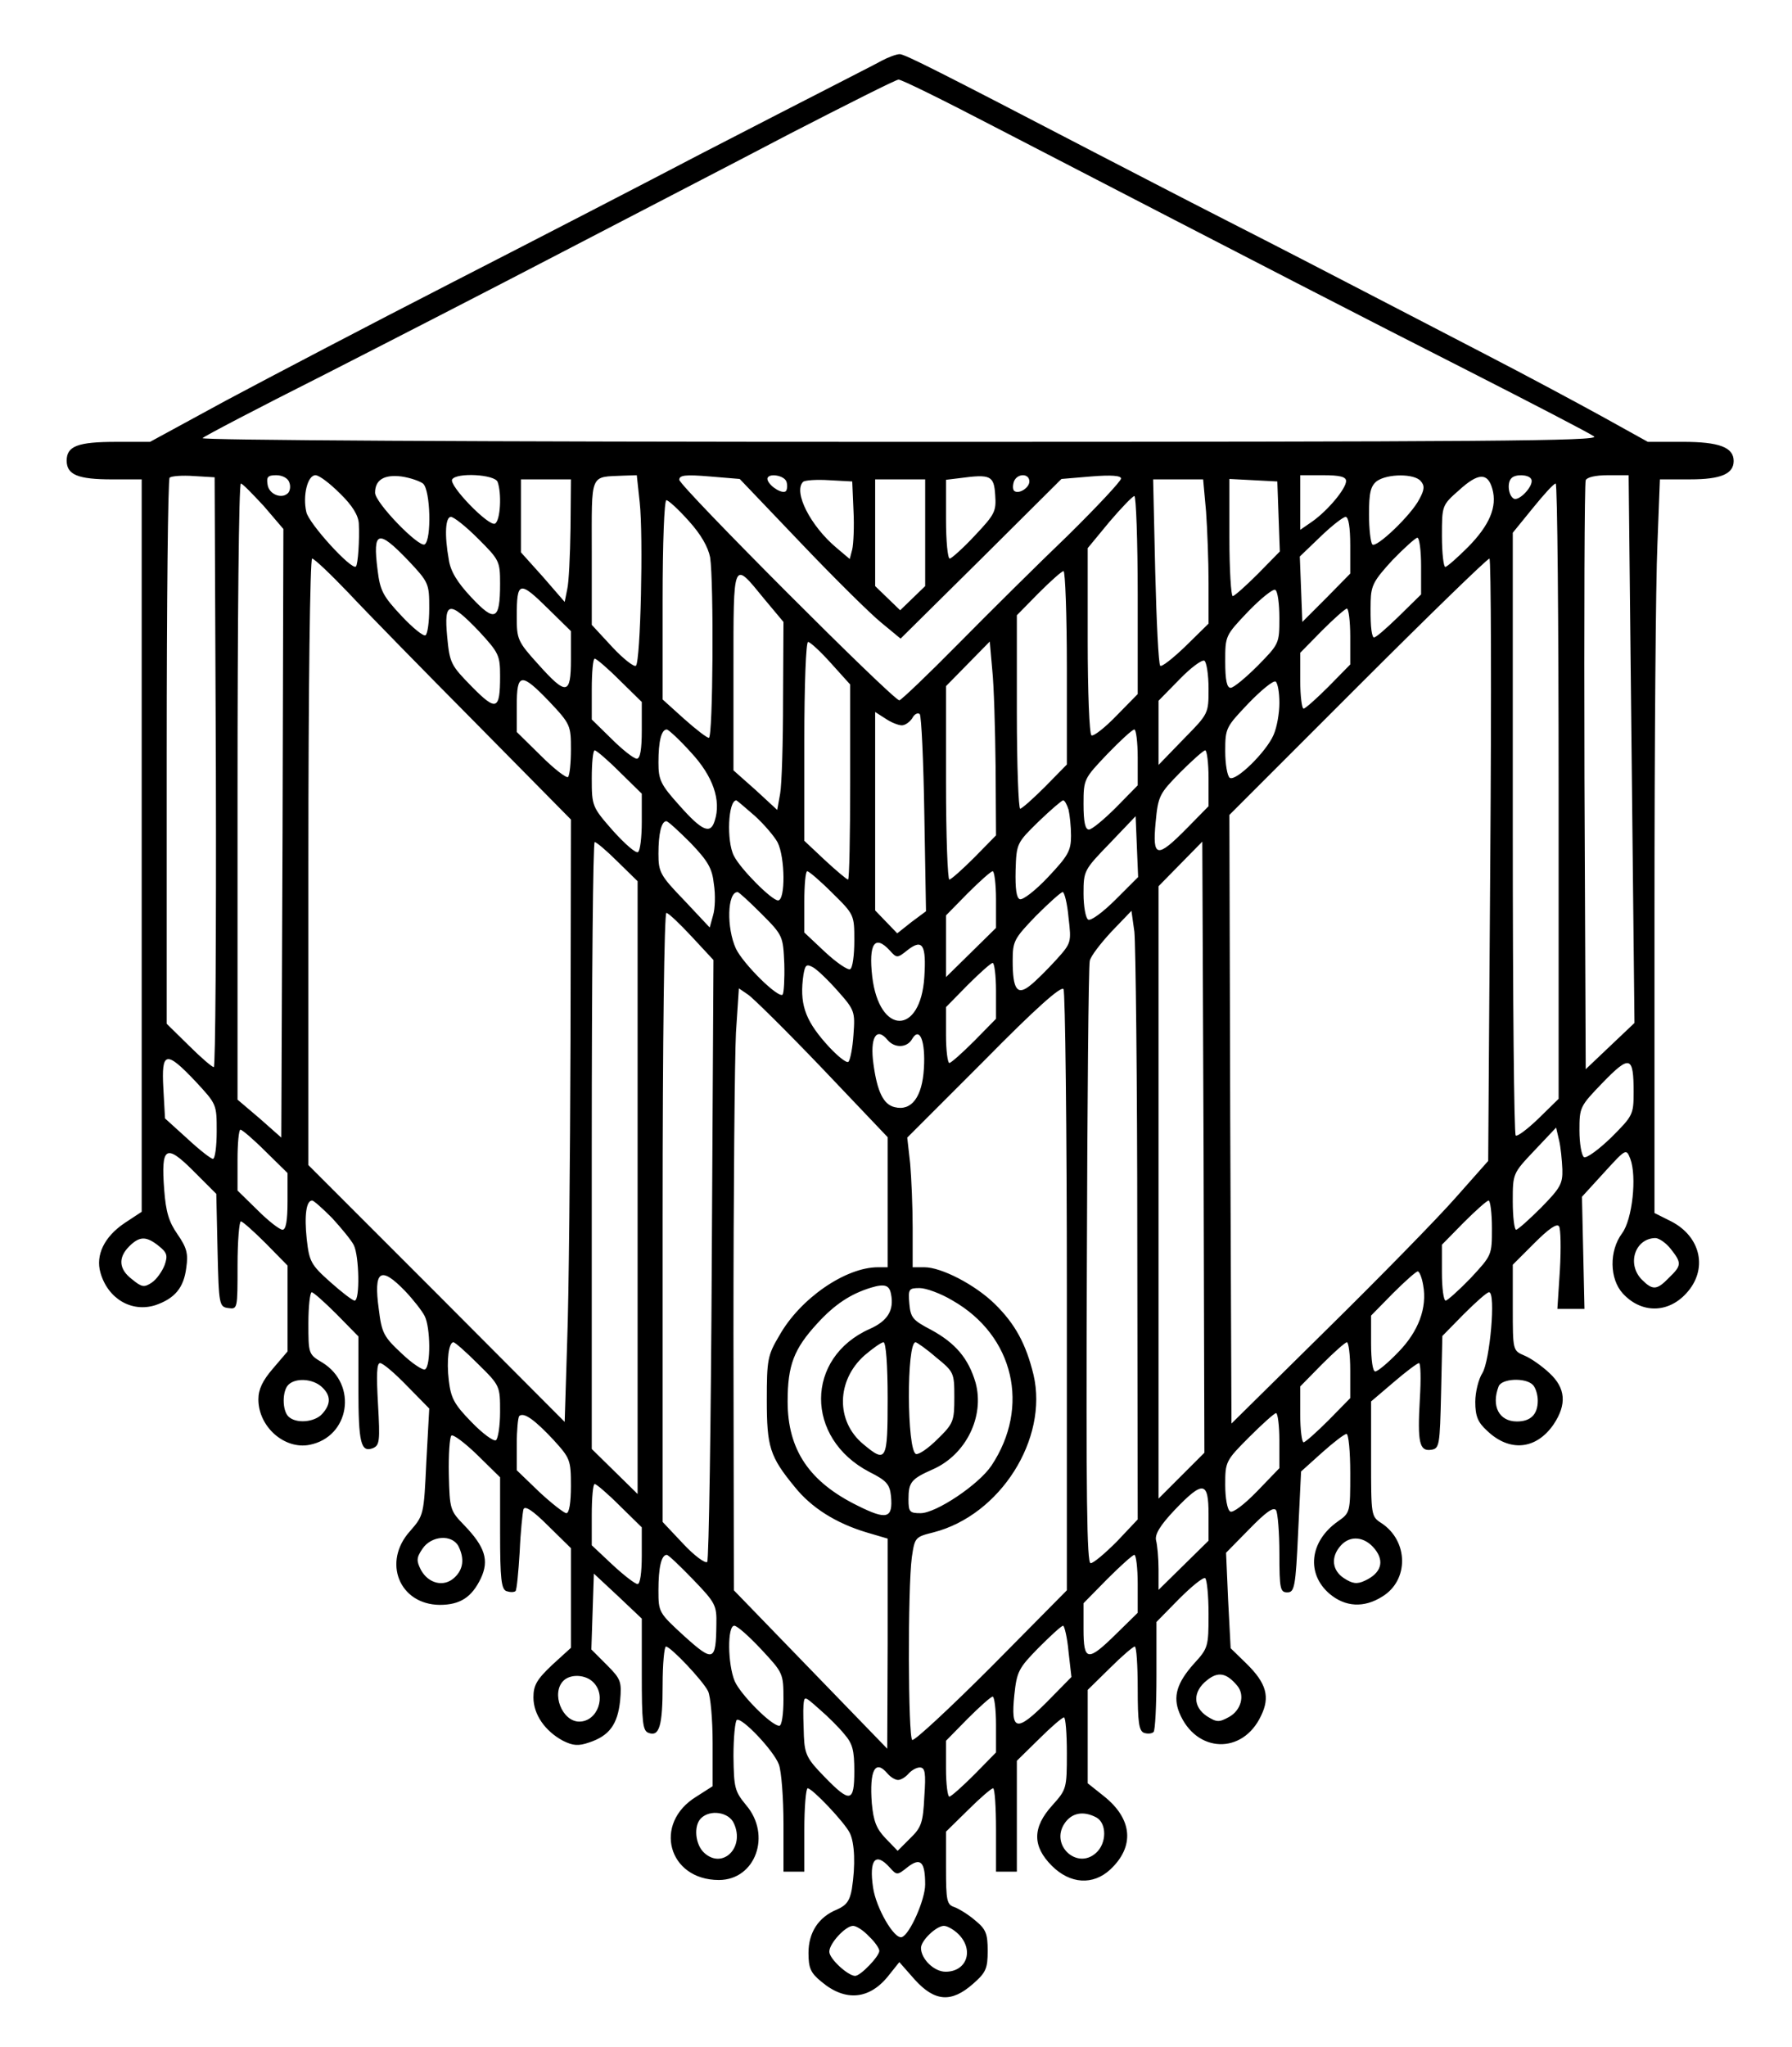 <?xml version="1.0" standalone="no"?>
<!DOCTYPE svg PUBLIC "-//W3C//DTD SVG 20010904//EN"
 "http://www.w3.org/TR/2001/REC-SVG-20010904/DTD/svg10.dtd">
<svg version="1.0" xmlns="http://www.w3.org/2000/svg"
 width="430pt" height="491pt" viewBox="0 0 430 491"
 preserveAspectRatio="xMidYMid meet">

<g transform="translate(0,491) scale(0.1,-0.1)"
fill="#000000" stroke="none">
<path d="M2115 4764 c-16 -9 -70 -36 -120 -62 -49 -25 -191 -98 -315 -162
-124 -65 -389 -202 -590 -305 -201 -103 -447 -232 -548 -286 l-182 -99 -81 0
c-92 0 -119 -10 -119 -45 0 -34 27 -45 109 -45 l71 0 0 -879 0 -878 -41 -27
c-49 -33 -70 -77 -58 -119 18 -63 75 -96 132 -78 46 16 68 41 74 90 5 34 1 48
-21 80 -21 30 -28 54 -32 107 -8 104 4 111 70 45 l55 -55 3 -135 c3 -132 4
-136 26 -139 22 -3 22 -2 22 102 0 58 4 106 8 106 4 0 31 -24 60 -53 l52 -53
0 -103 0 -103 -35 -41 c-25 -29 -35 -50 -35 -74 0 -66 63 -121 123 -109 96 19
116 144 31 197 -34 20 -34 21 -34 95 0 41 4 74 8 74 4 0 31 -24 60 -53 l52
-53 0 -124 c0 -133 6 -155 35 -144 16 7 17 17 12 106 -4 71 -3 98 5 98 7 0 36
-25 65 -55 l53 -54 -7 -128 c-6 -127 -6 -128 -39 -166 -67 -74 -26 -176 71
-177 49 0 77 18 99 64 20 43 10 75 -40 127 -34 35 -35 38 -37 122 -1 47 2 89
6 93 4 4 32 -17 62 -46 l55 -54 0 -133 c0 -111 3 -135 15 -140 9 -3 18 -3 22
0 3 3 7 45 10 94 2 48 7 94 9 102 3 10 22 -2 59 -39 l55 -54 0 -119 0 -120
-45 -41 c-37 -35 -45 -49 -45 -78 0 -41 28 -81 71 -104 24 -12 37 -13 63 -4
48 16 68 43 74 100 4 46 2 52 -32 86 l-37 37 3 91 3 91 58 -54 57 -54 0 -134
c0 -113 2 -135 16 -140 26 -10 34 16 34 115 0 50 4 92 8 92 11 0 88 -81 101
-107 6 -12 11 -68 11 -125 l0 -103 -39 -25 c-105 -64 -68 -200 54 -200 88 0
127 108 65 180 -27 33 -29 41 -30 117 0 45 4 84 8 87 12 7 89 -74 101 -107 6
-16 11 -80 11 -143 l0 -114 25 0 25 0 0 100 c0 55 4 100 8 100 11 0 88 -81
101 -107 12 -24 14 -78 5 -135 -5 -28 -13 -39 -36 -49 -44 -18 -68 -55 -68
-104 0 -36 5 -48 31 -69 58 -49 117 -43 163 17 l24 30 37 -42 c48 -53 88 -56
140 -10 31 27 35 37 35 79 0 41 -4 52 -30 73 -16 14 -39 28 -50 32 -18 6 -20
15 -20 94 l0 87 53 52 c29 29 56 52 60 52 4 0 7 -45 7 -100 l0 -100 25 0 25 0
0 133 0 133 53 52 c29 29 56 52 60 52 4 0 7 -39 7 -86 0 -85 -1 -87 -35 -125
-48 -53 -48 -98 -1 -145 44 -44 99 -47 140 -9 59 55 54 121 -15 176 l-39 31 0
112 0 112 53 52 c29 29 56 52 60 52 4 0 7 -45 7 -100 0 -82 3 -102 15 -107 9
-3 19 -2 23 2 4 3 7 65 7 135 l0 129 54 55 c30 30 58 53 63 50 4 -3 8 -41 8
-86 0 -78 -1 -82 -35 -119 -41 -46 -51 -79 -35 -118 40 -97 152 -101 196 -7
22 45 13 78 -35 125 l-38 37 -6 115 -5 114 56 57 c39 40 58 54 64 45 4 -6 8
-54 8 -104 0 -85 2 -93 19 -93 17 0 20 12 26 145 l7 145 50 45 c28 25 54 45
59 45 5 0 9 -42 9 -94 0 -94 0 -95 -30 -116 -68 -48 -76 -126 -19 -174 37 -31
82 -34 126 -6 64 39 63 133 -2 176 -25 16 -25 18 -25 154 l0 138 54 46 c29 25
57 46 61 46 4 0 5 -38 2 -86 -6 -105 -1 -126 27 -122 20 3 21 9 24 138 l3 135
51 52 c29 29 56 53 61 53 17 0 2 -165 -16 -194 -9 -14 -17 -45 -17 -69 0 -34
6 -49 28 -69 54 -52 118 -46 160 15 32 48 29 87 -10 123 -18 17 -45 36 -60 42
-28 12 -28 12 -28 115 l0 103 52 52 c34 34 54 48 59 40 4 -6 5 -53 2 -105 l-6
-93 32 0 33 0 -3 135 -3 134 53 58 c53 58 53 58 63 33 16 -42 5 -146 -20 -179
-31 -42 -30 -109 2 -144 44 -48 108 -48 152 0 53 57 36 136 -36 173 l-40 20 0
723 c0 397 3 793 7 880 l6 157 73 0 c73 0 104 13 104 44 0 33 -35 46 -122 46
l-84 0 -110 61 c-60 33 -183 99 -274 146 -91 47 -223 116 -295 153 -71 37
-220 114 -330 170 -110 56 -254 131 -320 165 -371 193 -454 235 -466 235 -8 0
-27 -7 -44 -16z m271 -158 c686 -355 876 -453 1134 -584 157 -80 294 -151 305
-159 16 -11 -250 -13 -1665 -13 -1028 0 -1680 4 -1674 9 5 5 133 72 284 148
151 77 410 210 575 296 165 86 413 214 550 286 138 71 255 130 261 130 6 1
109 -50 230 -113z m-1868 -1548 c1 -390 -1 -708 -5 -708 -4 0 -31 23 -60 52
l-53 52 0 651 c0 359 3 655 7 659 4 4 30 6 58 4 l50 -3 3 -707z m176 695 c4
-9 2 -21 -3 -26 -15 -15 -46 -3 -49 21 -3 18 1 22 21 22 14 0 28 -7 31 -17z
m122 -27 c30 -29 44 -53 45 -72 2 -39 -2 -98 -7 -103 -10 -10 -114 104 -119
131 -9 39 3 88 22 88 9 0 35 -20 59 -44z m199 24 c18 -15 21 -135 4 -146 -14
-8 -119 100 -119 124 0 31 22 44 63 39 21 -3 44 -11 52 -17z m179 4 c10 -27 7
-92 -6 -100 -14 -9 -112 92 -103 106 11 17 102 12 109 -6z m341 -49 c9 -82 2
-381 -9 -392 -4 -4 -30 16 -57 45 l-49 53 0 174 c0 194 -6 180 77 184 l31 1 7
-65z m387 -98 c80 -84 167 -170 193 -191 l46 -38 193 191 193 192 71 6 c49 4
72 2 72 -5 0 -6 -57 -67 -127 -136 -71 -68 -189 -185 -263 -260 -74 -75 -138
-136 -142 -136 -15 0 -528 514 -528 529 0 11 14 13 73 8 l72 -6 147 -154z
m-35 148 c3 -9 2 -19 -1 -23 -8 -8 -38 10 -44 26 -6 18 38 14 45 -3z m501 -32
c3 -40 -1 -47 -49 -98 -28 -30 -56 -55 -60 -55 -5 0 -9 42 -9 94 l0 95 33 4
c74 10 82 6 85 -40z m82 32 c0 -16 -27 -32 -37 -22 -3 4 -3 13 0 22 8 20 37
20 37 0z m760 1 c0 -18 -43 -70 -81 -97 l-29 -20 0 65 0 66 55 0 c41 0 55 -4
55 -14z m179 0 c10 -11 9 -21 -3 -43 -19 -38 -104 -119 -113 -109 -4 4 -8 37
-8 72 0 53 4 68 19 80 26 18 90 18 105 0z m172 -19 c12 -43 -7 -87 -58 -139
-26 -26 -51 -48 -55 -48 -4 0 -8 33 -8 74 0 73 0 74 41 110 46 42 69 43 80 3z
m93 24 c9 -14 -29 -55 -42 -47 -13 8 -16 39 -5 49 9 10 41 9 47 -2z m241 -648
l7 -657 -58 -55 -59 -56 -3 700 c-1 385 0 706 3 713 3 7 23 12 53 12 l50 0 7
-657z m-2546 530 c-1 -65 -4 -131 -8 -147 l-6 -30 -52 60 -53 59 0 88 0 87 60
0 60 0 -1 -117z m679 42 c2 -38 0 -80 -3 -93 l-6 -23 -32 27 c-62 52 -104 134
-80 158 4 4 32 6 63 4 l55 -3 3 -70z m172 -53 l0 -128 -30 -29 -30 -29 -30 29
-30 29 0 128 0 128 60 0 60 0 0 -128z m674 51 c3 -42 6 -119 6 -172 l0 -97
-55 -54 c-30 -29 -58 -51 -61 -47 -4 4 -9 106 -12 227 l-5 220 60 0 60 0 7
-77z m174 -12 l3 -84 -53 -54 c-29 -29 -56 -53 -60 -53 -4 0 -8 63 -8 140 l0
141 58 -3 57 -3 3 -84z m-2435 25 l47 -55 -2 -730 -3 -730 -52 46 -53 45 0
739 c0 406 3 739 8 739 4 0 28 -25 55 -54z m3107 -684 l0 -738 -48 -47 c-27
-26 -51 -44 -55 -41 -4 4 -7 331 -7 727 l0 719 48 59 c26 32 50 59 55 59 4 0
7 -332 7 -738z m-1010 471 l0 -238 -51 -52 c-28 -29 -55 -50 -60 -47 -5 3 -9
105 -9 227 l0 222 52 63 c29 34 56 62 60 62 4 0 8 -107 8 -237z m-1077 177
c29 -32 46 -62 51 -87 9 -59 7 -433 -3 -433 -5 0 -32 21 -60 46 l-51 46 0 239
c0 136 4 239 9 239 5 0 29 -22 54 -50z m-506 -42 c51 -51 53 -54 53 -108 0
-88 -12 -94 -69 -33 -34 36 -50 63 -54 90 -11 61 -8 103 5 103 7 0 36 -23 65
-52z m2093 -16 l0 -68 -57 -58 -58 -58 -3 79 -3 78 50 48 c27 26 54 47 60 47
7 0 11 -26 11 -68z m-2261 -36 c50 -53 51 -56 51 -115 0 -33 -4 -62 -9 -65 -5
-3 -31 18 -58 47 -44 47 -51 60 -57 110 -12 94 1 98 73 23z m2431 -14 l0 -68
-55 -54 c-30 -29 -56 -52 -59 -49 -6 6 -8 37 -7 87 1 38 8 50 52 98 29 30 56
54 60 54 5 0 9 -31 9 -68z m-2574 -64 c43 -46 181 -187 306 -313 l228 -231 -1
-529 c-1 -292 -4 -617 -8 -723 l-6 -193 -307 308 -308 308 0 728 c0 417 4 727
9 727 5 0 44 -37 87 -82z m2740 -640 l-5 -723 -78 -88 c-43 -49 -181 -190
-308 -315 l-230 -227 -3 730 -2 730 308 308 c169 169 311 307 316 307 4 0 5
-325 2 -722z m-1742 625 l46 -55 -1 -187 c0 -102 -3 -203 -7 -225 l-7 -39 -52
48 -53 47 0 239 c0 271 -2 265 74 172z m726 -165 l0 -232 -52 -53 c-29 -29
-56 -53 -60 -53 -4 0 -8 104 -8 232 l0 232 52 53 c29 29 56 53 60 53 4 0 8
-104 8 -232z m-1243 140 l53 -52 0 -68 c0 -86 -11 -87 -79 -11 -49 54 -51 60
-51 113 0 87 6 88 77 18z m1753 -21 c0 -61 -1 -62 -52 -114 -29 -29 -58 -53
-65 -53 -9 0 -13 18 -13 63 0 62 0 62 55 120 31 32 60 55 65 52 6 -3 10 -34
10 -68z m-1921 -31 c48 -52 51 -58 51 -108 0 -82 -9 -85 -68 -25 -50 51 -53
56 -59 120 -8 85 5 87 76 13z m2091 -13 l0 -67 -52 -53 c-29 -29 -56 -53 -60
-53 -4 0 -8 30 -8 67 l0 67 52 53 c29 29 56 53 60 53 4 0 8 -30 8 -67z m-1246
-64 l46 -51 0 -234 c0 -129 -2 -234 -5 -234 -3 0 -28 21 -55 46 l-50 47 0 238
c0 137 4 239 9 239 5 0 30 -23 55 -51z m395 -249 l1 -164 -52 -53 c-29 -29
-56 -53 -60 -53 -4 0 -8 104 -8 232 l0 232 53 54 52 53 6 -68 c4 -37 7 -142 8
-233z m-902 208 l53 -52 0 -68 c0 -47 -4 -68 -12 -68 -7 0 -34 21 -60 47 l-48
47 0 73 c0 40 3 73 7 73 4 0 31 -23 60 -52z m1413 -20 c0 -60 0 -60 -60 -121
l-60 -62 0 77 0 77 50 51 c27 28 54 48 60 45 5 -3 10 -33 10 -67z m-1581 -32
c50 -53 51 -57 51 -114 0 -32 -3 -62 -7 -66 -4 -3 -33 19 -65 51 l-58 57 0 63
c0 79 10 81 79 9z m1751 -2 c0 -25 -6 -59 -14 -77 -17 -40 -90 -112 -105 -103
-6 4 -11 33 -11 64 0 56 2 58 56 115 30 31 59 55 65 52 5 -4 9 -26 9 -51z
m-906 -54 c8 0 19 8 25 17 5 10 13 14 18 10 4 -5 9 -113 11 -241 l4 -232 -35
-26 -34 -27 -27 28 -26 27 0 238 0 238 25 -16 c13 -9 31 -16 39 -16z m-506
-65 c53 -57 73 -115 57 -164 -10 -33 -30 -25 -84 36 -46 51 -51 62 -51 104 0
51 7 79 20 79 4 0 31 -25 58 -55z m1072 -12 l0 -67 -52 -53 c-29 -29 -58 -53
-65 -53 -9 0 -13 18 -13 61 0 60 1 61 57 120 31 32 60 59 65 59 4 0 8 -30 8
-67z m-1243 -35 l53 -52 0 -68 c0 -37 -4 -69 -9 -72 -5 -4 -32 20 -60 51 -50
57 -51 59 -51 126 0 37 3 67 7 67 4 0 31 -23 60 -52z m1413 -15 l0 -67 -52
-53 c-72 -73 -83 -71 -75 14 6 64 9 69 59 120 29 29 56 53 60 53 4 0 8 -30 8
-67z m-1089 -90 c22 -20 47 -49 55 -64 18 -36 19 -139 1 -139 -15 0 -90 75
-106 107 -18 35 -14 133 6 133 1 0 21 -17 44 -37z m753 15 c3 -13 6 -41 6 -63
0 -36 -7 -48 -55 -99 -30 -32 -61 -56 -68 -53 -8 3 -11 25 -10 69 2 65 3 66
55 117 29 28 56 51 59 51 4 0 9 -10 13 -22z m113 -216 c-31 -31 -60 -52 -66
-48 -6 4 -11 32 -11 62 0 55 1 57 63 121 l62 65 3 -73 3 -73 -54 -54z m-1020
136 c42 -44 52 -61 56 -99 4 -25 3 -59 -2 -75 l-8 -29 -61 65 c-58 60 -62 68
-62 112 0 48 7 78 19 78 4 0 30 -24 58 -52z m-175 -45 l48 -47 0 -735 0 -735
-55 54 -55 54 0 728 c0 400 3 728 7 728 4 0 29 -21 55 -47z m1353 -1473 l-55
-55 0 735 0 734 53 54 52 53 3 -733 2 -733 -55 -55z m-838 1398 c53 -52 53
-53 53 -115 0 -34 -4 -65 -10 -68 -5 -3 -32 15 -60 41 l-50 47 0 73 c0 41 3
74 7 74 4 0 31 -23 60 -52z m393 -16 l0 -68 -60 -59 -60 -59 0 74 0 74 52 53
c29 29 56 53 60 53 4 0 8 -31 8 -68z m-563 -34 c52 -52 52 -54 55 -120 1 -37
-1 -70 -4 -74 -10 -10 -94 73 -112 110 -23 50 -21 136 4 136 3 0 29 -24 57
-52z m737 -9 c7 -60 7 -61 -30 -102 -21 -23 -49 -51 -62 -61 -31 -25 -42 -10
-42 59 0 47 3 53 56 108 31 31 60 57 64 57 4 0 11 -27 14 -61z m-904 -46 l52
-56 -4 -718 c-2 -394 -7 -721 -11 -726 -5 -4 -31 15 -58 44 l-49 52 0 730 c0
426 4 731 9 731 5 0 32 -26 61 -57z m1069 -718 l1 -680 -50 -53 c-28 -28 -56
-52 -63 -52 -9 0 -11 159 -9 712 1 392 4 722 7 733 2 11 26 42 52 70 l48 50 7
-50 c3 -28 7 -356 7 -730z m-594 685 c17 -19 18 -19 43 1 36 28 45 12 40 -65
-9 -140 -108 -140 -125 1 -9 79 6 102 42 63z m-125 -97 c41 -46 42 -50 38
-105 -2 -32 -8 -61 -12 -65 -4 -5 -30 16 -56 46 -49 56 -62 95 -52 163 4 23 7
26 22 18 10 -5 37 -31 60 -57z m380 0 l0 -67 -52 -53 c-29 -29 -56 -53 -60
-53 -4 0 -8 30 -8 67 l0 67 52 53 c29 29 56 53 60 53 4 0 8 -30 8 -67z m170
-723 l0 -715 -181 -183 c-100 -100 -185 -179 -190 -176 -10 6 -11 363 -1 438
7 48 8 49 52 60 160 41 276 224 240 378 -18 74 -44 122 -93 170 -47 46 -128
88 -169 88 l-28 0 0 94 c0 51 -3 121 -6 155 l-7 62 184 184 c124 126 186 181
191 172 4 -6 8 -334 8 -727z m-586 536 l156 -164 0 -156 0 -156 -23 0 c-78 0
-187 -75 -237 -164 -28 -47 -30 -58 -30 -154 0 -113 7 -136 67 -209 40 -50 99
-87 172 -109 l51 -15 0 -252 -1 -252 -184 190 -184 190 -1 616 c0 339 3 664 6
722 l7 106 22 -15 c12 -8 93 -88 179 -178z m156 69 c17 -20 47 -19 59 3 18 30
32 -6 28 -71 -4 -69 -30 -103 -70 -93 -27 6 -42 37 -51 103 -9 64 7 91 34 58z
m-1661 -99 c51 -55 51 -55 51 -120 0 -36 -4 -66 -9 -66 -5 0 -33 22 -62 49
l-53 48 -4 72 c-5 89 6 92 77 17z m3451 -26 c0 -54 -2 -57 -54 -109 -30 -29
-59 -50 -65 -47 -6 4 -11 33 -11 64 0 56 1 58 56 115 65 67 74 64 74 -23z
m-3283 -142 l53 -52 0 -68 c0 -47 -4 -68 -12 -68 -7 0 -34 21 -60 47 l-48 47
0 73 c0 40 3 73 7 73 4 0 31 -23 60 -52z m3112 -43 c1 -35 -5 -45 -51 -92 -29
-29 -56 -53 -60 -53 -4 0 -8 30 -8 68 0 67 0 67 52 122 l52 55 7 -30 c4 -16 7
-48 8 -70z m-2952 -117 c22 -24 46 -53 52 -65 13 -26 15 -133 2 -133 -5 0 -31
20 -59 45 -46 41 -50 49 -56 103 -6 57 -1 92 13 92 4 0 25 -19 48 -42z m2783
-24 c0 -65 0 -65 -51 -120 -29 -30 -56 -54 -60 -54 -5 0 -9 30 -9 67 l0 67 52
53 c29 29 56 53 60 53 4 0 8 -30 8 -66z m-3199 -43 c20 -16 22 -23 14 -46 -6
-15 -19 -34 -31 -42 -18 -12 -24 -11 -47 8 -32 24 -34 52 -7 79 25 25 41 25
71 1z m3628 -7 c27 -34 26 -40 -4 -69 -29 -30 -39 -31 -65 -5 -37 37 -17 99
32 100 9 0 26 -12 37 -26z m-594 -87 c10 -54 -11 -111 -60 -161 -24 -25 -49
-46 -55 -46 -6 0 -10 27 -10 67 l0 67 52 53 c29 29 56 53 60 53 4 0 10 -15 13
-33z m-2443 -14 c20 -21 41 -48 47 -60 14 -27 15 -120 1 -128 -5 -3 -31 14
-56 38 -43 40 -48 49 -55 106 -13 94 4 105 63 44z m1166 -7 c8 -39 -8 -65 -51
-84 -155 -69 -156 -262 -1 -343 42 -21 49 -30 52 -58 5 -54 -10 -58 -80 -23
-116 57 -168 134 -168 250 0 87 15 126 71 187 42 46 80 71 129 86 33 10 44 6
48 -15z m148 -16 c147 -84 187 -255 93 -396 -31 -46 -133 -114 -170 -114 -26
0 -29 3 -29 33 0 41 6 49 58 72 80 35 125 127 103 208 -17 58 -48 95 -107 127
-44 23 -49 29 -52 63 -3 35 -1 37 25 37 15 0 51 -13 79 -30z m-1139 -152 c53
-52 53 -53 53 -115 0 -34 -5 -65 -10 -68 -6 -3 -32 16 -59 44 -41 42 -49 57
-54 99 -6 49 0 92 11 92 4 0 30 -23 59 -52z m983 -83 c0 -150 -3 -156 -59
-109 -66 55 -64 153 4 213 20 17 40 31 45 31 6 0 10 -55 10 -135z m116 99 c43
-35 44 -37 44 -96 0 -57 -2 -63 -40 -100 -22 -22 -45 -38 -52 -36 -22 8 -23
268 -1 268 3 0 26 -16 49 -36z m994 -31 l0 -67 -52 -53 c-29 -29 -56 -53 -60
-53 -4 0 -8 30 -8 67 l0 67 52 53 c29 29 56 53 60 53 4 0 8 -30 8 -67z m-2468
-40 c22 -20 23 -41 1 -65 -18 -20 -63 -24 -81 -6 -15 15 -15 61 0 76 17 17 58
15 80 -5z m2906 5 c7 -7 12 -24 12 -38 0 -33 -17 -50 -50 -50 -43 0 -62 37
-44 84 7 19 64 22 82 4z m-2350 -132 c40 -44 42 -48 42 -111 0 -39 -4 -65 -11
-65 -5 0 -35 23 -65 51 l-54 52 0 62 c0 34 3 65 6 68 11 10 37 -9 82 -57z
m1742 -2 l0 -66 -53 -55 c-32 -33 -59 -53 -65 -49 -7 4 -12 32 -12 64 0 55 1
58 57 114 32 32 61 58 65 58 4 0 8 -30 8 -66z m-1583 -156 l53 -52 0 -68 c0
-41 -4 -68 -10 -68 -6 0 -33 21 -60 46 l-50 47 0 73 c0 41 3 74 7 74 4 0 31
-23 60 -52z m1413 -21 l0 -63 -60 -59 -60 -59 0 49 c0 28 -3 59 -6 70 -3 14 9
35 45 73 68 71 81 69 81 -11z m-1800 -76 c15 -30 12 -56 -10 -76 -25 -23 -62
-14 -80 19 -11 22 -11 29 4 51 21 31 70 35 86 6z m2199 -7 c24 -30 15 -58 -24
-76 -19 -9 -30 -7 -50 6 -29 19 -32 51 -8 78 23 26 58 22 82 -8z m-1636 -73
c54 -56 57 -62 56 -108 -1 -89 -7 -91 -77 -28 -61 56 -62 57 -62 110 0 55 7
85 20 85 4 0 32 -27 63 -59z m1067 -10 l0 -70 -51 -50 c-69 -68 -79 -67 -79
11 l0 62 57 58 c32 32 61 58 65 58 4 0 8 -31 8 -69z m-903 -158 c52 -56 53
-57 53 -120 0 -35 -4 -63 -10 -63 -19 0 -93 75 -107 107 -17 41 -18 133 -1
133 7 0 36 -26 65 -57z m737 -5 l7 -61 -59 -60 c-73 -73 -87 -70 -78 17 6 56
10 64 58 113 29 29 55 53 59 53 3 0 10 -28 13 -62z m405 -82 c19 -23 9 -59
-20 -75 -24 -13 -29 -13 -53 2 -34 23 -34 59 0 86 27 22 47 18 73 -13z m-1545
8 c32 -32 10 -94 -34 -94 -41 0 -68 68 -38 98 17 17 54 15 72 -4z m602 -124
c20 -23 24 -39 24 -89 0 -75 -10 -77 -72 -13 -41 42 -47 53 -49 97 -1 28 -2
61 -1 74 2 23 2 23 38 -9 21 -18 48 -45 60 -60z m364 23 l0 -67 -52 -53 c-29
-29 -56 -53 -60 -53 -4 0 -8 30 -8 67 l0 67 52 53 c29 29 56 53 60 53 4 0 8
-30 8 -67z m-260 -118 c7 -8 18 -15 25 -15 7 0 18 7 25 15 7 8 19 15 27 15 13
0 15 -13 11 -70 -3 -62 -7 -74 -34 -100 l-30 -30 -29 30 c-22 23 -29 41 -33
84 -6 79 8 107 38 71z m-369 -119 c27 -58 -27 -111 -71 -71 -22 20 -26 65 -8
83 22 22 67 15 79 -12z m870 14 c25 -14 25 -62 -1 -85 -45 -41 -110 18 -76 70
17 26 45 32 77 15z m-496 -120 c17 -19 18 -19 43 1 31 24 42 13 42 -42 0 -36
-37 -120 -56 -126 -18 -6 -62 70 -69 119 -10 67 6 86 40 48z m-50 -165 c14
-13 25 -29 25 -35 0 -13 -45 -60 -58 -60 -17 0 -62 41 -62 58 0 20 39 62 57
62 8 0 25 -11 38 -25z m215 5 c38 -38 20 -90 -31 -90 -28 0 -59 31 -59 57 0
18 37 53 55 53 8 0 24 -9 35 -20z"/>
</g>
</svg>
